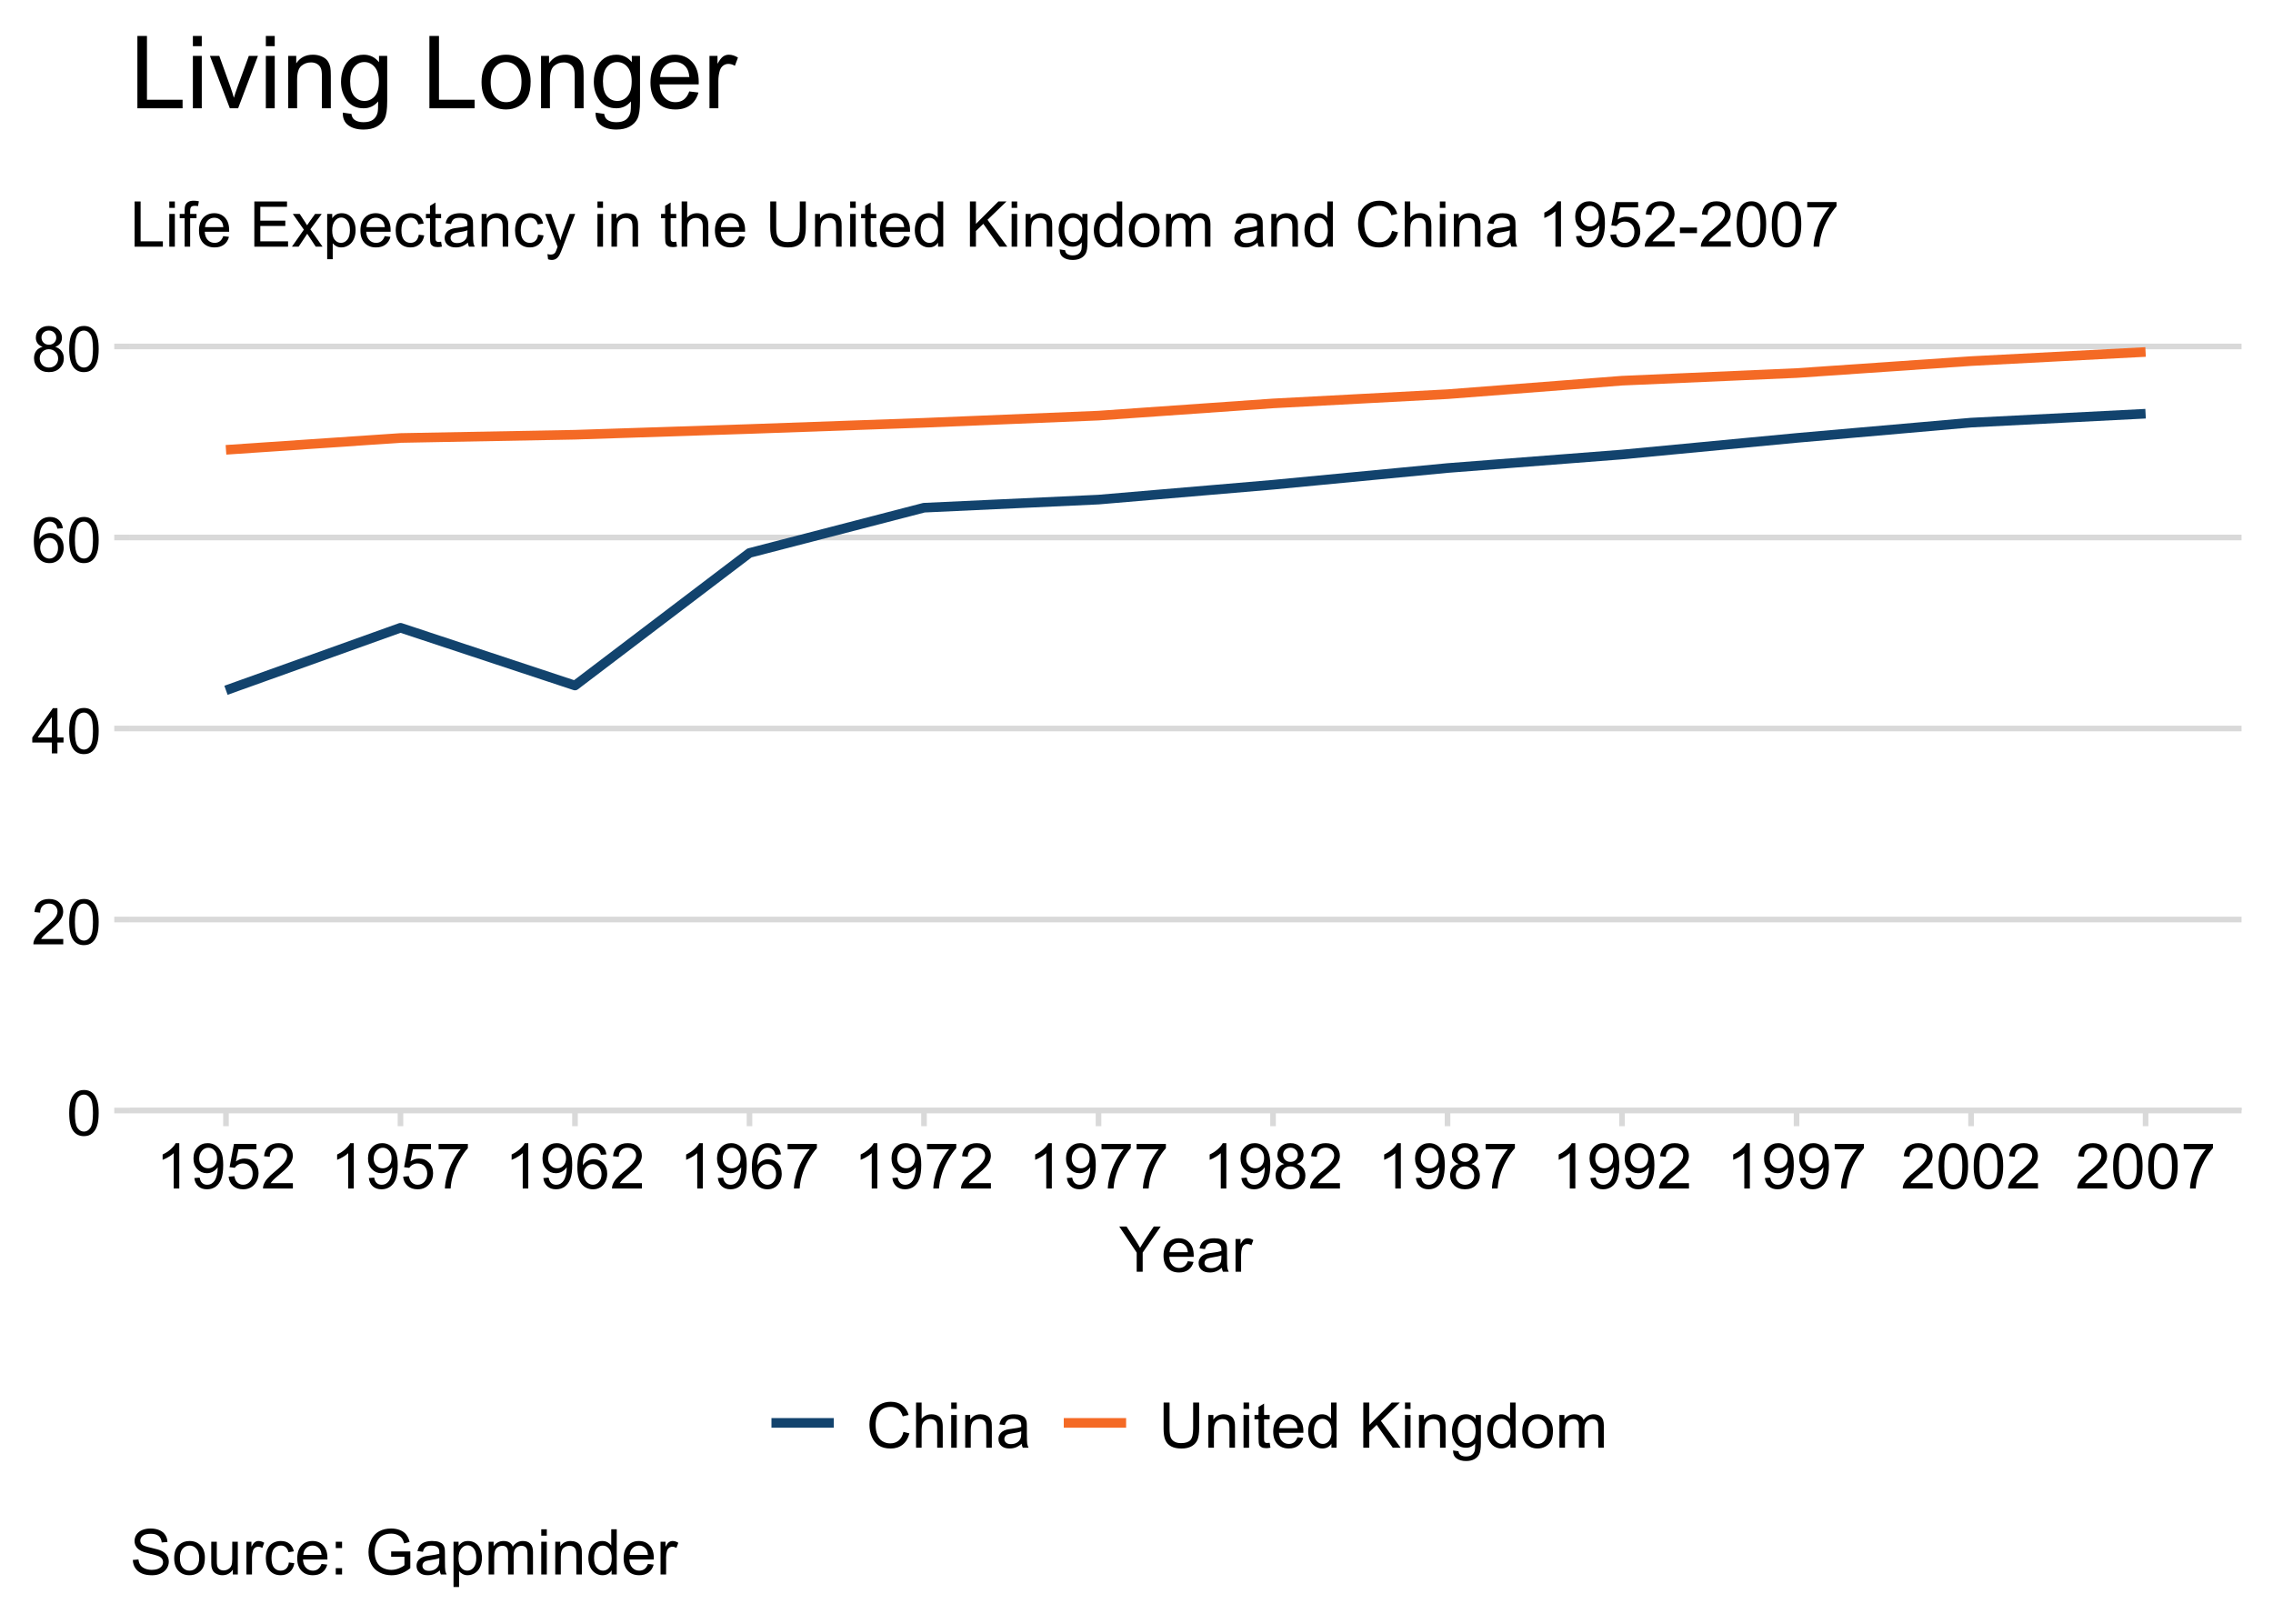 <?xml version="1.0" encoding="UTF-8"?>
<svg xmlns="http://www.w3.org/2000/svg" xmlns:xlink="http://www.w3.org/1999/xlink" width="504" height="360" viewBox="0 0 504 360">
<defs>
<g>
<g id="glyph-0-0">
<path d="M 0.582 -4.941 C 0.582 -6.129 0.703 -7.082 0.945 -7.805 C 1.191 -8.527 1.555 -9.082 2.035 -9.477 C 2.516 -9.867 3.121 -10.062 3.848 -10.062 C 4.387 -10.062 4.859 -9.953 5.266 -9.738 C 5.668 -9.52 6.004 -9.211 6.27 -8.801 C 6.531 -8.395 6.738 -7.898 6.891 -7.312 C 7.039 -6.727 7.117 -5.938 7.117 -4.941 C 7.117 -3.766 6.996 -2.816 6.754 -2.094 C 6.512 -1.371 6.152 -0.816 5.672 -0.422 C 5.191 -0.027 4.582 0.172 3.848 0.172 C 2.883 0.172 2.125 -0.176 1.57 -0.867 C 0.91 -1.703 0.582 -3.059 0.582 -4.941 M 1.844 -4.941 C 1.844 -3.297 2.039 -2.203 2.422 -1.656 C 2.809 -1.113 3.285 -0.84 3.848 -0.84 C 4.414 -0.84 4.891 -1.113 5.273 -1.66 C 5.66 -2.207 5.852 -3.301 5.852 -4.941 C 5.852 -6.594 5.66 -7.688 5.273 -8.23 C 4.891 -8.773 4.41 -9.043 3.836 -9.043 C 3.27 -9.043 2.82 -8.805 2.48 -8.328 C 2.059 -7.715 1.844 -6.586 1.844 -4.941 Z M 1.844 -4.941 "/>
</g>
<g id="glyph-0-1">
<path d="M 7.047 -1.184 L 7.047 0 L 0.422 0 C 0.414 -0.297 0.461 -0.582 0.566 -0.855 C 0.734 -1.305 1.008 -1.75 1.379 -2.188 C 1.75 -2.625 2.285 -3.133 2.988 -3.703 C 4.078 -4.598 4.812 -5.305 5.195 -5.828 C 5.578 -6.348 5.77 -6.844 5.77 -7.309 C 5.77 -7.797 5.594 -8.207 5.246 -8.543 C 4.898 -8.875 4.445 -9.043 3.883 -9.043 C 3.289 -9.043 2.816 -8.867 2.461 -8.512 C 2.105 -8.156 1.926 -7.664 1.922 -7.035 L 0.656 -7.164 C 0.742 -8.109 1.07 -8.828 1.633 -9.32 C 2.199 -9.816 2.957 -10.062 3.91 -10.062 C 4.871 -10.062 5.633 -9.797 6.195 -9.262 C 6.754 -8.73 7.035 -8.07 7.035 -7.281 C 7.035 -6.879 6.953 -6.484 6.789 -6.098 C 6.625 -5.711 6.352 -5.301 5.973 -4.875 C 5.59 -4.445 4.957 -3.859 4.074 -3.109 C 3.336 -2.492 2.863 -2.07 2.652 -1.848 C 2.441 -1.629 2.27 -1.406 2.133 -1.184 Z M 7.047 -1.184 "/>
</g>
<g id="glyph-0-2">
<path d="M 4.523 0 L 4.523 -2.398 L 0.18 -2.398 L 0.18 -3.527 L 4.75 -10.023 L 5.758 -10.023 L 5.758 -3.527 L 7.109 -3.527 L 7.109 -2.398 L 5.758 -2.398 L 5.758 0 L 4.523 0 M 4.523 -3.527 L 4.523 -8.047 L 1.387 -3.527 Z M 4.523 -3.527 "/>
</g>
<g id="glyph-0-3">
<path d="M 6.965 -7.566 L 5.742 -7.473 C 5.633 -7.953 5.477 -8.305 5.277 -8.523 C 4.945 -8.875 4.535 -9.051 4.047 -9.051 C 3.656 -9.051 3.312 -8.941 3.016 -8.723 C 2.629 -8.441 2.32 -8.027 2.098 -7.484 C 1.875 -6.941 1.758 -6.172 1.75 -5.168 C 2.047 -5.617 2.41 -5.953 2.836 -6.172 C 3.266 -6.391 3.715 -6.5 4.184 -6.5 C 5.004 -6.5 5.703 -6.199 6.277 -5.594 C 6.855 -4.992 7.145 -4.211 7.145 -3.254 C 7.145 -2.625 7.008 -2.039 6.738 -1.5 C 6.465 -0.961 6.094 -0.547 5.617 -0.258 C 5.145 0.027 4.609 0.172 4.008 0.172 C 2.98 0.172 2.145 -0.207 1.496 -0.961 C 0.852 -1.715 0.527 -2.957 0.527 -4.688 C 0.527 -6.625 0.883 -8.035 1.602 -8.914 C 2.223 -9.68 3.066 -10.062 4.121 -10.062 C 4.91 -10.062 5.555 -9.84 6.059 -9.398 C 6.562 -8.957 6.867 -8.348 6.965 -7.566 M 1.941 -3.246 C 1.941 -2.824 2.031 -2.418 2.211 -2.031 C 2.391 -1.645 2.645 -1.348 2.969 -1.145 C 3.289 -0.941 3.629 -0.84 3.984 -0.84 C 4.504 -0.84 4.953 -1.051 5.324 -1.469 C 5.699 -1.891 5.887 -2.457 5.887 -3.18 C 5.887 -3.871 5.699 -4.418 5.332 -4.816 C 4.961 -5.215 4.5 -5.414 3.938 -5.414 C 3.383 -5.414 2.91 -5.215 2.523 -4.816 C 2.137 -4.418 1.941 -3.895 1.941 -3.246 Z M 1.941 -3.246 "/>
</g>
<g id="glyph-0-4">
<path d="M 2.477 -5.434 C 1.965 -5.621 1.586 -5.887 1.34 -6.234 C 1.094 -6.582 0.969 -6.996 0.969 -7.477 C 0.969 -8.207 1.234 -8.82 1.758 -9.316 C 2.281 -9.812 2.977 -10.062 3.848 -10.062 C 4.723 -10.062 5.43 -9.809 5.961 -9.301 C 6.492 -8.793 6.762 -8.172 6.762 -7.445 C 6.762 -6.98 6.641 -6.574 6.395 -6.23 C 6.152 -5.887 5.781 -5.621 5.285 -5.434 C 5.898 -5.234 6.367 -4.91 6.688 -4.465 C 7.012 -4.016 7.172 -3.484 7.172 -2.863 C 7.172 -2.008 6.867 -1.289 6.262 -0.703 C 5.656 -0.121 4.859 0.172 3.867 0.172 C 2.879 0.172 2.082 -0.121 1.477 -0.707 C 0.871 -1.293 0.566 -2.023 0.566 -2.898 C 0.566 -3.551 0.734 -4.098 1.062 -4.535 C 1.395 -4.977 1.863 -5.273 2.477 -5.434 M 2.227 -7.52 C 2.227 -7.047 2.383 -6.656 2.688 -6.359 C 2.992 -6.055 3.387 -5.906 3.875 -5.906 C 4.352 -5.906 4.738 -6.055 5.043 -6.355 C 5.344 -6.652 5.496 -7.02 5.496 -7.453 C 5.496 -7.902 5.34 -8.281 5.027 -8.59 C 4.715 -8.898 4.328 -9.051 3.863 -9.051 C 3.395 -9.051 3.004 -8.898 2.695 -8.602 C 2.383 -8.297 2.227 -7.938 2.227 -7.52 M 1.832 -2.891 C 1.832 -2.539 1.914 -2.203 2.082 -1.875 C 2.246 -1.547 2.496 -1.289 2.824 -1.109 C 3.152 -0.93 3.504 -0.84 3.883 -0.84 C 4.469 -0.84 4.957 -1.031 5.34 -1.406 C 5.723 -1.785 5.914 -2.266 5.914 -2.852 C 5.914 -3.441 5.715 -3.934 5.32 -4.32 C 4.926 -4.707 4.434 -4.902 3.844 -4.902 C 3.262 -4.902 2.785 -4.711 2.402 -4.328 C 2.023 -3.945 1.832 -3.465 1.832 -2.891 Z M 1.832 -2.891 "/>
</g>
<g id="glyph-0-5">
<path d="M 5.215 0 L 3.984 0 L 3.984 -7.84 C 3.688 -7.559 3.301 -7.277 2.82 -6.992 C 2.34 -6.711 1.906 -6.5 1.523 -6.359 L 1.523 -7.547 C 2.211 -7.871 2.812 -8.262 3.328 -8.723 C 3.844 -9.184 4.207 -9.629 4.422 -10.062 L 5.215 -10.062 Z M 5.215 0 "/>
</g>
<g id="glyph-0-6">
<path d="M 0.766 -2.316 L 1.949 -2.426 C 2.047 -1.871 2.238 -1.469 2.523 -1.219 C 2.805 -0.965 3.168 -0.84 3.609 -0.84 C 3.988 -0.84 4.32 -0.926 4.605 -1.102 C 4.891 -1.273 5.121 -1.504 5.305 -1.793 C 5.488 -2.082 5.641 -2.477 5.762 -2.969 C 5.887 -3.461 5.945 -3.961 5.945 -4.469 C 5.945 -4.523 5.945 -4.609 5.941 -4.719 C 5.695 -4.324 5.359 -4.008 4.934 -3.762 C 4.508 -3.52 4.043 -3.398 3.547 -3.398 C 2.719 -3.398 2.016 -3.699 1.441 -4.301 C 0.867 -4.902 0.582 -5.695 0.582 -6.68 C 0.582 -7.695 0.879 -8.512 1.48 -9.133 C 2.078 -9.754 2.828 -10.062 3.734 -10.062 C 4.383 -10.062 4.98 -9.887 5.52 -9.535 C 6.059 -9.184 6.469 -8.684 6.75 -8.035 C 7.031 -7.387 7.172 -6.445 7.172 -5.215 C 7.172 -3.934 7.031 -2.914 6.754 -2.156 C 6.477 -1.398 6.062 -0.82 5.512 -0.422 C 4.965 -0.027 4.32 0.172 3.582 0.172 C 2.797 0.172 2.156 -0.047 1.66 -0.48 C 1.164 -0.918 0.867 -1.527 0.766 -2.316 M 5.805 -6.742 C 5.805 -7.445 5.617 -8.008 5.238 -8.422 C 4.863 -8.836 4.41 -9.043 3.883 -9.043 C 3.336 -9.043 2.859 -8.82 2.453 -8.375 C 2.047 -7.926 1.844 -7.348 1.844 -6.637 C 1.844 -6 2.039 -5.48 2.422 -5.082 C 2.809 -4.684 3.285 -4.484 3.848 -4.484 C 4.418 -4.484 4.887 -4.684 5.254 -5.082 C 5.621 -5.48 5.805 -6.035 5.805 -6.742 Z M 5.805 -6.742 "/>
</g>
<g id="glyph-0-7">
<path d="M 0.582 -2.625 L 1.875 -2.734 C 1.969 -2.105 2.191 -1.633 2.539 -1.316 C 2.887 -1 3.309 -0.84 3.801 -0.84 C 4.395 -0.84 4.895 -1.062 5.305 -1.512 C 5.715 -1.957 5.922 -2.551 5.922 -3.289 C 5.922 -3.988 5.723 -4.543 5.328 -4.949 C 4.934 -5.355 4.418 -5.559 3.781 -5.559 C 3.383 -5.559 3.027 -5.469 2.707 -5.289 C 2.387 -5.109 2.137 -4.875 1.953 -4.586 L 0.801 -4.738 L 1.77 -9.883 L 6.754 -9.883 L 6.754 -8.711 L 2.754 -8.711 L 2.215 -6.016 C 2.816 -6.434 3.449 -6.645 4.109 -6.645 C 4.984 -6.645 5.723 -6.34 6.324 -5.734 C 6.926 -5.129 7.227 -4.352 7.227 -3.398 C 7.227 -2.492 6.961 -1.707 6.434 -1.047 C 5.789 -0.234 4.914 0.172 3.801 0.172 C 2.891 0.172 2.145 -0.086 1.57 -0.594 C 0.992 -1.105 0.664 -1.781 0.582 -2.625 Z M 0.582 -2.625 "/>
</g>
<g id="glyph-0-8">
<path d="M 0.664 -8.711 L 0.664 -9.891 L 7.148 -9.891 L 7.148 -8.934 C 6.512 -8.254 5.879 -7.352 5.254 -6.227 C 4.625 -5.102 4.141 -3.945 3.801 -2.754 C 3.555 -1.918 3.398 -0.996 3.328 0 L 2.062 0 C 2.078 -0.789 2.234 -1.742 2.531 -2.859 C 2.824 -3.973 3.25 -5.051 3.805 -6.086 C 4.359 -7.125 4.945 -8 5.57 -8.711 Z M 0.664 -8.711 "/>
</g>
<g id="glyph-0-9">
<path d="M 3.902 0 L 3.902 -4.246 L 0.039 -10.023 L 1.656 -10.023 L 3.629 -7 C 3.996 -6.434 4.336 -5.871 4.648 -5.305 C 4.949 -5.828 5.312 -6.418 5.742 -7.074 L 7.684 -10.023 L 9.227 -10.023 L 5.23 -4.246 L 5.23 0 Z M 3.902 0 "/>
</g>
<g id="glyph-0-10">
<path d="M 5.891 -2.336 L 7.164 -2.18 C 6.965 -1.438 6.594 -0.859 6.051 -0.453 C 5.508 -0.043 4.816 0.164 3.973 0.164 C 2.91 0.164 2.066 -0.164 1.445 -0.816 C 0.824 -1.473 0.512 -2.387 0.512 -3.57 C 0.512 -4.789 0.828 -5.738 1.457 -6.414 C 2.086 -7.086 2.902 -7.422 3.902 -7.422 C 4.875 -7.422 5.668 -7.094 6.281 -6.434 C 6.898 -5.773 7.203 -4.844 7.203 -3.645 C 7.203 -3.57 7.203 -3.461 7.199 -3.316 L 1.785 -3.316 C 1.828 -2.52 2.055 -1.906 2.461 -1.484 C 2.867 -1.059 3.371 -0.848 3.977 -0.848 C 4.43 -0.848 4.816 -0.965 5.133 -1.203 C 5.453 -1.441 5.707 -1.82 5.891 -2.336 M 1.852 -4.328 L 5.906 -4.328 C 5.852 -4.938 5.695 -5.395 5.441 -5.703 C 5.051 -6.176 4.543 -6.414 3.918 -6.414 C 3.352 -6.414 2.875 -6.223 2.492 -5.844 C 2.105 -5.465 1.895 -4.961 1.852 -4.328 Z M 1.852 -4.328 "/>
</g>
<g id="glyph-0-11">
<path d="M 5.66 -0.895 C 5.203 -0.508 4.766 -0.234 4.344 -0.074 C 3.922 0.086 3.469 0.164 2.988 0.164 C 2.191 0.164 1.578 -0.031 1.148 -0.422 C 0.719 -0.809 0.508 -1.309 0.508 -1.914 C 0.508 -2.27 0.586 -2.594 0.75 -2.887 C 0.91 -3.184 1.121 -3.418 1.383 -3.594 C 1.645 -3.773 1.941 -3.906 2.27 -4 C 2.512 -4.062 2.875 -4.125 3.363 -4.184 C 4.355 -4.301 5.09 -4.445 5.559 -4.609 C 5.562 -4.777 5.562 -4.883 5.562 -4.93 C 5.562 -5.43 5.449 -5.781 5.215 -5.988 C 4.902 -6.266 4.434 -6.406 3.812 -6.406 C 3.234 -6.406 2.809 -6.305 2.531 -6.102 C 2.258 -5.898 2.055 -5.539 1.922 -5.023 L 0.719 -5.188 C 0.828 -5.703 1.008 -6.121 1.258 -6.438 C 1.508 -6.754 1.871 -6.996 2.344 -7.168 C 2.82 -7.34 3.367 -7.422 3.992 -7.422 C 4.613 -7.422 5.117 -7.352 5.504 -7.203 C 5.891 -7.059 6.176 -6.875 6.359 -6.656 C 6.539 -6.434 6.668 -6.156 6.742 -5.816 C 6.781 -5.609 6.801 -5.23 6.801 -4.684 L 6.801 -3.043 C 6.801 -1.898 6.828 -1.176 6.879 -0.871 C 6.934 -0.57 7.035 -0.277 7.191 0 L 5.906 0 C 5.777 -0.254 5.695 -0.555 5.66 -0.895 M 5.559 -3.645 C 5.109 -3.461 4.441 -3.305 3.547 -3.18 C 3.043 -3.105 2.684 -3.023 2.477 -2.934 C 2.266 -2.84 2.102 -2.707 1.988 -2.531 C 1.875 -2.355 1.82 -2.164 1.82 -1.949 C 1.82 -1.621 1.941 -1.348 2.191 -1.129 C 2.438 -0.91 2.805 -0.801 3.281 -0.801 C 3.754 -0.801 4.176 -0.902 4.547 -1.109 C 4.914 -1.316 5.188 -1.602 5.359 -1.961 C 5.492 -2.238 5.559 -2.648 5.559 -3.191 Z M 5.559 -3.645 "/>
</g>
<g id="glyph-0-12">
<path d="M 0.91 0 L 0.91 -7.258 L 2.016 -7.258 L 2.016 -6.16 C 2.301 -6.676 2.559 -7.016 2.801 -7.18 C 3.039 -7.344 3.301 -7.422 3.59 -7.422 C 4.004 -7.422 4.426 -7.293 4.852 -7.027 L 4.43 -5.887 C 4.129 -6.062 3.828 -6.152 3.527 -6.152 C 3.258 -6.152 3.016 -6.07 2.805 -5.91 C 2.59 -5.746 2.438 -5.523 2.344 -5.234 C 2.207 -4.797 2.141 -4.32 2.141 -3.801 L 2.141 0 Z M 0.91 0 "/>
</g>
<g id="glyph-0-13">
<path d="M 8.23 -3.516 L 9.555 -3.18 C 9.277 -2.09 8.777 -1.258 8.055 -0.688 C 7.332 -0.113 6.449 0.172 5.406 0.172 C 4.328 0.172 3.449 -0.051 2.773 -0.488 C 2.094 -0.93 1.582 -1.566 1.227 -2.398 C 0.875 -3.234 0.695 -4.129 0.695 -5.086 C 0.695 -6.129 0.898 -7.039 1.297 -7.816 C 1.695 -8.594 2.262 -9.184 2.996 -9.586 C 3.734 -9.992 4.543 -10.191 5.43 -10.191 C 6.43 -10.191 7.273 -9.938 7.957 -9.426 C 8.641 -8.918 9.117 -8.199 9.387 -7.273 L 8.078 -6.965 C 7.848 -7.695 7.512 -8.227 7.07 -8.559 C 6.625 -8.891 6.07 -9.059 5.398 -9.059 C 4.629 -9.059 3.988 -8.875 3.469 -8.504 C 2.953 -8.133 2.59 -7.641 2.379 -7.016 C 2.168 -6.395 2.062 -5.754 2.062 -5.094 C 2.062 -4.242 2.188 -3.496 2.438 -2.859 C 2.684 -2.227 3.07 -1.75 3.594 -1.438 C 4.121 -1.121 4.688 -0.965 5.297 -0.965 C 6.039 -0.965 6.668 -1.18 7.184 -1.605 C 7.699 -2.035 8.047 -2.672 8.23 -3.516 Z M 8.23 -3.516 "/>
</g>
<g id="glyph-0-14">
<path d="M 0.922 0 L 0.922 -10.023 L 2.152 -10.023 L 2.152 -6.426 C 2.727 -7.09 3.453 -7.422 4.328 -7.422 C 4.863 -7.422 5.332 -7.316 5.727 -7.105 C 6.125 -6.895 6.41 -6.602 6.578 -6.227 C 6.75 -5.855 6.836 -5.312 6.836 -4.602 L 6.836 0 L 5.605 0 L 5.605 -4.602 C 5.605 -5.215 5.473 -5.664 5.207 -5.945 C 4.938 -6.223 4.562 -6.363 4.074 -6.363 C 3.711 -6.363 3.367 -6.27 3.047 -6.082 C 2.723 -5.891 2.496 -5.637 2.359 -5.312 C 2.223 -4.988 2.152 -4.543 2.152 -3.973 L 2.152 0 Z M 0.922 0 "/>
</g>
<g id="glyph-0-15">
<path d="M 0.93 -8.605 L 0.93 -10.023 L 2.16 -10.023 L 2.16 -8.605 L 0.93 -8.605 M 0.93 0 L 0.93 -7.258 L 2.16 -7.258 L 2.16 0 Z M 0.93 0 "/>
</g>
<g id="glyph-0-16">
<path d="M 0.922 0 L 0.922 -7.258 L 2.031 -7.258 L 2.031 -6.227 C 2.562 -7.023 3.332 -7.422 4.34 -7.422 C 4.777 -7.422 5.18 -7.344 5.547 -7.188 C 5.914 -7.031 6.188 -6.824 6.371 -6.57 C 6.555 -6.312 6.68 -6.012 6.754 -5.66 C 6.801 -5.434 6.82 -5.035 6.82 -4.465 L 6.82 0 L 5.594 0 L 5.594 -4.414 C 5.594 -4.918 5.543 -5.293 5.449 -5.539 C 5.352 -5.789 5.184 -5.988 4.938 -6.137 C 4.695 -6.285 4.41 -6.355 4.082 -6.359 C 3.559 -6.355 3.105 -6.191 2.723 -5.859 C 2.344 -5.527 2.152 -4.895 2.152 -3.965 L 2.152 0 Z M 0.922 0 "/>
</g>
<g id="glyph-0-17">
<path d="M 7.656 -10.023 L 8.984 -10.023 L 8.984 -4.23 C 8.984 -3.223 8.867 -2.426 8.641 -1.832 C 8.414 -1.238 8 -0.758 7.406 -0.387 C 6.812 -0.016 6.031 0.172 5.066 0.172 C 4.125 0.172 3.359 0.008 2.762 -0.312 C 2.164 -0.637 1.738 -1.105 1.484 -1.719 C 1.227 -2.332 1.102 -3.168 1.102 -4.23 L 1.102 -10.023 L 2.426 -10.023 L 2.426 -4.238 C 2.426 -3.367 2.508 -2.727 2.668 -2.312 C 2.832 -1.902 3.109 -1.582 3.504 -1.359 C 3.898 -1.137 4.379 -1.023 4.949 -1.023 C 5.926 -1.023 6.621 -1.246 7.035 -1.688 C 7.449 -2.129 7.656 -2.98 7.656 -4.238 Z M 7.656 -10.023 "/>
</g>
<g id="glyph-0-18">
<path d="M 3.609 -1.102 L 3.789 -0.016 C 3.441 0.059 3.133 0.094 2.859 0.094 C 2.41 0.094 2.062 0.023 1.82 -0.117 C 1.57 -0.258 1.398 -0.441 1.297 -0.672 C 1.199 -0.902 1.148 -1.387 1.148 -2.125 L 1.148 -6.305 L 0.246 -6.305 L 0.246 -7.258 L 1.148 -7.258 L 1.148 -9.059 L 2.371 -9.797 L 2.371 -7.258 L 3.609 -7.258 L 3.609 -6.305 L 2.371 -6.305 L 2.371 -2.059 C 2.371 -1.707 2.395 -1.48 2.438 -1.383 C 2.48 -1.281 2.551 -1.199 2.648 -1.141 C 2.746 -1.082 2.887 -1.055 3.07 -1.055 C 3.207 -1.055 3.387 -1.07 3.609 -1.102 Z M 3.609 -1.102 "/>
</g>
<g id="glyph-0-19">
<path d="M 5.633 0 L 5.633 -0.914 C 5.172 -0.195 4.496 0.164 3.602 0.164 C 3.023 0.164 2.492 0.004 2.008 -0.312 C 1.52 -0.633 1.145 -1.078 0.879 -1.652 C 0.613 -2.223 0.477 -2.879 0.477 -3.625 C 0.477 -4.348 0.598 -5.004 0.84 -5.594 C 1.082 -6.184 1.445 -6.637 1.93 -6.953 C 2.41 -7.266 2.949 -7.422 3.547 -7.422 C 3.984 -7.422 4.375 -7.332 4.719 -7.148 C 5.059 -6.961 5.336 -6.723 5.551 -6.426 L 5.551 -10.023 L 6.773 -10.023 L 6.773 0 L 5.633 0 M 1.742 -3.625 C 1.742 -2.695 1.938 -2 2.332 -1.539 C 2.723 -1.078 3.188 -0.848 3.719 -0.848 C 4.258 -0.848 4.715 -1.066 5.09 -1.508 C 5.465 -1.945 5.652 -2.617 5.652 -3.52 C 5.652 -4.516 5.461 -5.242 5.078 -5.707 C 4.695 -6.172 4.227 -6.406 3.664 -6.406 C 3.117 -6.406 2.66 -6.184 2.293 -5.734 C 1.926 -5.289 1.742 -4.586 1.742 -3.625 Z M 1.742 -3.625 "/>
</g>
<g id="glyph-0-20">
</g>
<g id="glyph-0-21">
<path d="M 1.023 0 L 1.023 -10.023 L 2.352 -10.023 L 2.352 -5.051 L 7.328 -10.023 L 9.125 -10.023 L 4.922 -5.961 L 9.312 0 L 7.562 0 L 3.992 -5.07 L 2.352 -3.473 L 2.352 0 Z M 1.023 0 "/>
</g>
<g id="glyph-0-22">
<path d="M 0.695 0.602 L 1.895 0.781 C 1.945 1.148 2.082 1.418 2.312 1.586 C 2.617 1.812 3.031 1.93 3.562 1.93 C 4.133 1.93 4.57 1.812 4.883 1.586 C 5.191 1.359 5.398 1.039 5.508 0.629 C 5.574 0.379 5.602 -0.148 5.598 -0.949 C 5.062 -0.316 4.391 0 3.59 0 C 2.59 0 1.82 -0.359 1.273 -1.078 C 0.727 -1.801 0.453 -2.664 0.453 -3.672 C 0.453 -4.363 0.578 -5.004 0.828 -5.59 C 1.078 -6.176 1.441 -6.625 1.918 -6.945 C 2.395 -7.266 2.953 -7.422 3.594 -7.422 C 4.453 -7.422 5.16 -7.078 5.715 -6.383 L 5.715 -7.258 L 6.852 -7.258 L 6.852 -0.984 C 6.848 0.145 6.734 0.945 6.504 1.418 C 6.273 1.891 5.91 2.262 5.41 2.535 C 4.91 2.809 4.297 2.945 3.57 2.945 C 2.703 2.945 2.004 2.75 1.469 2.363 C 0.938 1.973 0.68 1.387 0.695 0.602 M 1.715 -3.758 C 1.715 -2.809 1.906 -2.113 2.281 -1.676 C 2.66 -1.238 3.137 -1.02 3.703 -1.02 C 4.27 -1.02 4.742 -1.234 5.125 -1.672 C 5.508 -2.105 5.699 -2.789 5.703 -3.719 C 5.699 -4.609 5.504 -5.277 5.109 -5.727 C 4.715 -6.18 4.242 -6.406 3.684 -6.406 C 3.137 -6.406 2.672 -6.184 2.289 -5.738 C 1.906 -5.293 1.715 -4.633 1.715 -3.758 Z M 1.715 -3.758 "/>
</g>
<g id="glyph-0-23">
<path d="M 0.465 -3.629 C 0.465 -4.973 0.84 -5.969 1.586 -6.617 C 2.211 -7.156 2.973 -7.422 3.867 -7.422 C 4.867 -7.422 5.684 -7.098 6.316 -6.441 C 6.949 -5.789 7.266 -4.887 7.266 -3.734 C 7.266 -2.797 7.125 -2.062 6.848 -1.527 C 6.566 -0.992 6.156 -0.578 5.621 -0.281 C 5.086 0.016 4.504 0.164 3.867 0.164 C 2.852 0.164 2.031 -0.16 1.406 -0.812 C 0.777 -1.465 0.465 -2.402 0.465 -3.629 M 1.73 -3.629 C 1.73 -2.699 1.934 -2.004 2.336 -1.543 C 2.742 -1.078 3.254 -0.848 3.867 -0.848 C 4.48 -0.848 4.988 -1.078 5.395 -1.547 C 5.801 -2.008 6 -2.719 6 -3.672 C 6 -4.57 5.797 -5.25 5.391 -5.711 C 4.98 -6.176 4.477 -6.406 3.867 -6.406 C 3.254 -6.406 2.742 -6.176 2.336 -5.715 C 1.934 -5.254 1.73 -4.559 1.73 -3.629 Z M 1.73 -3.629 "/>
</g>
<g id="glyph-0-24">
<path d="M 0.922 0 L 0.922 -7.258 L 2.023 -7.258 L 2.023 -6.242 C 2.25 -6.598 2.555 -6.883 2.934 -7.098 C 3.312 -7.316 3.742 -7.422 4.227 -7.422 C 4.762 -7.422 5.203 -7.312 5.547 -7.09 C 5.891 -6.867 6.133 -6.555 6.273 -6.152 C 6.848 -7 7.598 -7.422 8.516 -7.422 C 9.238 -7.422 9.793 -7.223 10.18 -6.824 C 10.566 -6.426 10.758 -5.812 10.758 -4.984 L 10.758 0 L 9.535 0 L 9.535 -4.574 C 9.535 -5.066 9.496 -5.418 9.418 -5.637 C 9.336 -5.852 9.191 -6.027 8.984 -6.16 C 8.773 -6.293 8.527 -6.355 8.242 -6.359 C 7.734 -6.355 7.309 -6.188 6.973 -5.848 C 6.637 -5.508 6.469 -4.965 6.469 -4.219 L 6.469 0 L 5.234 0 L 5.234 -4.719 C 5.234 -5.262 5.137 -5.672 4.938 -5.945 C 4.734 -6.219 4.406 -6.355 3.953 -6.359 C 3.605 -6.355 3.285 -6.266 2.992 -6.086 C 2.695 -5.902 2.484 -5.637 2.352 -5.285 C 2.219 -4.934 2.152 -4.426 2.152 -3.766 L 2.152 0 Z M 0.922 0 "/>
</g>
<g id="glyph-0-25">
<path d="M 1.023 0 L 1.023 -10.023 L 2.352 -10.023 L 2.352 -1.184 L 7.289 -1.184 L 7.289 0 Z M 1.023 0 "/>
</g>
<g id="glyph-0-26">
<path d="M 1.219 0 L 1.219 -6.305 L 0.129 -6.305 L 0.129 -7.258 L 1.219 -7.258 L 1.219 -8.031 C 1.219 -8.52 1.262 -8.883 1.348 -9.117 C 1.465 -9.438 1.672 -9.695 1.973 -9.895 C 2.27 -10.094 2.688 -10.191 3.227 -10.191 C 3.574 -10.191 3.957 -10.152 4.375 -10.07 L 4.191 -8.996 C 3.934 -9.043 3.695 -9.062 3.465 -9.062 C 3.094 -9.062 2.828 -8.984 2.672 -8.824 C 2.52 -8.664 2.441 -8.367 2.441 -7.93 L 2.441 -7.258 L 3.855 -7.258 L 3.855 -6.305 L 2.441 -6.305 L 2.441 0 Z M 1.219 0 "/>
</g>
<g id="glyph-0-27">
<path d="M 1.109 0 L 1.109 -10.023 L 8.352 -10.023 L 8.352 -8.84 L 2.434 -8.84 L 2.434 -5.77 L 7.977 -5.77 L 7.977 -4.594 L 2.434 -4.594 L 2.434 -1.184 L 8.586 -1.184 L 8.586 0 Z M 1.109 0 "/>
</g>
<g id="glyph-0-28">
<path d="M 0.102 0 L 2.754 -3.773 L 0.301 -7.258 L 1.84 -7.258 L 2.953 -5.559 C 3.164 -5.234 3.332 -4.961 3.461 -4.742 C 3.66 -5.047 3.844 -5.312 4.012 -5.543 L 5.234 -7.258 L 6.707 -7.258 L 4.195 -3.844 L 6.898 0 L 5.387 0 L 3.898 -2.258 L 3.5 -2.863 L 1.594 0 Z M 0.102 0 "/>
</g>
<g id="glyph-0-29">
<path d="M 0.922 2.781 L 0.922 -7.258 L 2.043 -7.258 L 2.043 -6.316 C 2.309 -6.684 2.605 -6.961 2.938 -7.148 C 3.273 -7.332 3.676 -7.422 4.148 -7.422 C 4.77 -7.422 5.316 -7.266 5.789 -6.945 C 6.266 -6.625 6.621 -6.176 6.863 -5.594 C 7.105 -5.016 7.227 -4.379 7.227 -3.684 C 7.227 -2.941 7.094 -2.273 6.824 -1.68 C 6.559 -1.082 6.172 -0.629 5.664 -0.312 C 5.156 0.004 4.621 0.164 4.062 0.164 C 3.648 0.164 3.281 0.078 2.957 -0.094 C 2.629 -0.27 2.363 -0.488 2.152 -0.75 L 2.152 2.781 L 0.922 2.781 M 2.039 -3.59 C 2.039 -2.656 2.227 -1.965 2.605 -1.516 C 2.984 -1.07 3.441 -0.848 3.977 -0.848 C 4.523 -0.848 4.992 -1.078 5.383 -1.543 C 5.773 -2.004 5.969 -2.719 5.969 -3.691 C 5.969 -4.617 5.777 -5.309 5.398 -5.77 C 5.016 -6.23 4.562 -6.461 4.031 -6.461 C 3.508 -6.461 3.047 -6.215 2.641 -5.727 C 2.238 -5.234 2.039 -4.523 2.039 -3.59 Z M 2.039 -3.59 "/>
</g>
<g id="glyph-0-30">
<path d="M 5.66 -2.66 L 6.871 -2.5 C 6.738 -1.668 6.398 -1.016 5.855 -0.543 C 5.309 -0.07 4.641 0.164 3.848 0.164 C 2.855 0.164 2.055 -0.16 1.453 -0.809 C 0.848 -1.461 0.547 -2.391 0.547 -3.602 C 0.547 -4.387 0.676 -5.07 0.938 -5.66 C 1.195 -6.246 1.59 -6.688 2.121 -6.984 C 2.652 -7.277 3.23 -7.422 3.855 -7.422 C 4.645 -7.422 5.289 -7.223 5.789 -6.824 C 6.293 -6.426 6.613 -5.859 6.754 -5.125 L 5.559 -4.941 C 5.445 -5.43 5.242 -5.797 4.953 -6.043 C 4.664 -6.289 4.312 -6.414 3.902 -6.414 C 3.285 -6.414 2.781 -6.191 2.391 -5.746 C 2.004 -5.301 1.812 -4.598 1.812 -3.637 C 1.812 -2.66 2 -1.953 2.371 -1.512 C 2.746 -1.07 3.234 -0.848 3.836 -0.848 C 4.316 -0.848 4.723 -0.996 5.047 -1.293 C 5.367 -1.59 5.574 -2.043 5.66 -2.66 Z M 5.66 -2.66 "/>
</g>
<g id="glyph-0-31">
<path d="M 0.867 2.797 L 0.73 1.641 C 1 1.715 1.234 1.75 1.438 1.75 C 1.707 1.75 1.93 1.703 2.094 1.613 C 2.258 1.523 2.391 1.395 2.496 1.23 C 2.574 1.109 2.699 0.801 2.871 0.312 C 2.895 0.246 2.93 0.145 2.98 0.016 L 0.227 -7.258 L 1.551 -7.258 L 3.062 -3.055 C 3.258 -2.523 3.434 -1.961 3.59 -1.375 C 3.73 -1.938 3.898 -2.492 4.094 -3.027 L 5.648 -7.258 L 6.875 -7.258 L 4.117 0.125 C 3.82 0.922 3.59 1.469 3.426 1.77 C 3.207 2.176 2.957 2.473 2.672 2.664 C 2.391 2.852 2.055 2.945 1.66 2.945 C 1.426 2.945 1.16 2.895 0.867 2.797 Z M 0.867 2.797 "/>
</g>
<g id="glyph-0-32">
<path d="M 0.445 -3.008 L 0.445 -4.246 L 4.227 -4.246 L 4.227 -3.008 Z M 0.445 -3.008 "/>
</g>
<g id="glyph-0-33">
<path d="M 0.629 -3.219 L 1.879 -3.328 C 1.938 -2.828 2.078 -2.418 2.293 -2.094 C 2.512 -1.773 2.848 -1.516 3.301 -1.316 C 3.758 -1.117 4.27 -1.02 4.84 -1.02 C 5.344 -1.02 5.793 -1.094 6.18 -1.242 C 6.566 -1.395 6.855 -1.602 7.043 -1.863 C 7.234 -2.125 7.328 -2.41 7.328 -2.719 C 7.328 -3.035 7.238 -3.309 7.055 -3.543 C 6.871 -3.777 6.57 -3.977 6.152 -4.137 C 5.883 -4.242 5.289 -4.402 4.367 -4.625 C 3.449 -4.844 2.805 -5.055 2.434 -5.25 C 1.953 -5.5 1.598 -5.812 1.363 -6.184 C 1.129 -6.555 1.012 -6.969 1.012 -7.43 C 1.012 -7.938 1.156 -8.41 1.441 -8.848 C 1.73 -9.289 2.148 -9.621 2.699 -9.852 C 3.25 -10.078 3.863 -10.191 4.539 -10.191 C 5.281 -10.191 5.938 -10.074 6.504 -9.832 C 7.07 -9.594 7.508 -9.242 7.812 -8.777 C 8.117 -8.312 8.281 -7.785 8.305 -7.199 L 7.035 -7.102 C 6.965 -7.734 6.734 -8.215 6.34 -8.539 C 5.945 -8.863 5.363 -9.023 4.594 -9.023 C 3.793 -9.023 3.207 -8.875 2.84 -8.582 C 2.473 -8.289 2.289 -7.934 2.289 -7.52 C 2.289 -7.16 2.422 -6.863 2.68 -6.633 C 2.934 -6.398 3.602 -6.16 4.68 -5.918 C 5.758 -5.672 6.496 -5.461 6.898 -5.277 C 7.48 -5.008 7.91 -4.668 8.188 -4.254 C 8.469 -3.844 8.605 -3.367 8.605 -2.828 C 8.605 -2.297 8.453 -1.793 8.148 -1.324 C 7.844 -0.852 7.406 -0.484 6.832 -0.223 C 6.262 0.039 5.617 0.172 4.902 0.172 C 3.996 0.172 3.234 0.039 2.621 -0.227 C 2.008 -0.488 1.527 -0.887 1.18 -1.418 C 0.832 -1.949 0.648 -2.551 0.629 -3.219 Z M 0.629 -3.219 "/>
</g>
<g id="glyph-0-34">
<path d="M 5.68 0 L 5.68 -1.066 C 5.117 -0.246 4.348 0.164 3.375 0.164 C 2.949 0.164 2.547 0.082 2.176 -0.082 C 1.805 -0.246 1.531 -0.453 1.352 -0.699 C 1.172 -0.949 1.043 -1.254 0.969 -1.613 C 0.922 -1.855 0.895 -2.238 0.895 -2.762 L 0.895 -7.258 L 2.125 -7.258 L 2.125 -3.234 C 2.125 -2.59 2.152 -2.156 2.203 -1.934 C 2.277 -1.609 2.441 -1.355 2.695 -1.172 C 2.945 -0.988 3.254 -0.895 3.625 -0.895 C 3.992 -0.895 4.34 -0.988 4.664 -1.18 C 4.984 -1.367 5.215 -1.625 5.348 -1.953 C 5.484 -2.277 5.551 -2.75 5.551 -3.371 L 5.551 -7.258 L 6.781 -7.258 L 6.781 0 Z M 5.68 0 "/>
</g>
<g id="glyph-0-35">
<path d="M 1.266 -5.859 L 1.266 -7.258 L 2.664 -7.258 L 2.664 -5.859 L 1.266 -5.859 M 1.266 0 L 1.266 -1.402 L 2.664 -1.402 L 2.664 0 Z M 1.266 0 "/>
</g>
<g id="glyph-0-36">
<path d="M 5.77 -3.93 L 5.77 -5.105 L 10.016 -5.113 L 10.016 -1.395 C 9.363 -0.875 8.691 -0.484 8 -0.223 C 7.305 0.039 6.594 0.172 5.867 0.172 C 4.883 0.172 3.988 -0.039 3.184 -0.461 C 2.379 -0.883 1.77 -1.492 1.359 -2.289 C 0.949 -3.086 0.746 -3.977 0.746 -4.961 C 0.746 -5.938 0.949 -6.848 1.355 -7.695 C 1.766 -8.539 2.352 -9.168 3.117 -9.578 C 3.883 -9.988 4.766 -10.191 5.762 -10.191 C 6.488 -10.191 7.141 -10.074 7.727 -9.84 C 8.312 -9.605 8.773 -9.277 9.105 -8.859 C 9.438 -8.441 9.691 -7.895 9.863 -7.219 L 8.668 -6.891 C 8.516 -7.402 8.332 -7.801 8.109 -8.094 C 7.883 -8.387 7.566 -8.617 7.148 -8.793 C 6.734 -8.969 6.273 -9.059 5.77 -9.059 C 5.164 -9.059 4.641 -8.965 4.195 -8.781 C 3.754 -8.598 3.398 -8.352 3.129 -8.055 C 2.855 -7.75 2.645 -7.422 2.496 -7.062 C 2.238 -6.441 2.113 -5.77 2.113 -5.047 C 2.113 -4.152 2.266 -3.406 2.574 -2.805 C 2.883 -2.203 3.328 -1.754 3.918 -1.461 C 4.504 -1.172 5.129 -1.023 5.789 -1.023 C 6.363 -1.023 6.926 -1.137 7.473 -1.355 C 8.02 -1.578 8.434 -1.812 8.715 -2.062 L 8.715 -3.93 Z M 5.77 -3.93 "/>
</g>
<g id="glyph-1-0">
<path d="M 1.641 0 L 1.641 -16.035 L 3.762 -16.035 L 3.762 -1.891 L 11.66 -1.891 L 11.66 0 Z M 1.641 0 "/>
</g>
<g id="glyph-1-1">
<path d="M 1.488 -13.77 L 1.488 -16.035 L 3.457 -16.035 L 3.457 -13.77 L 1.488 -13.77 M 1.488 0 L 1.488 -11.617 L 3.457 -11.617 L 3.457 0 Z M 1.488 0 "/>
</g>
<g id="glyph-1-2">
<path d="M 4.703 0 L 0.285 -11.617 L 2.363 -11.617 L 4.855 -4.66 C 5.125 -3.91 5.375 -3.129 5.602 -2.32 C 5.773 -2.93 6.02 -3.668 6.332 -4.527 L 8.914 -11.617 L 10.938 -11.617 L 6.539 0 Z M 4.703 0 "/>
</g>
<g id="glyph-1-3">
<path d="M 1.477 0 L 1.477 -11.617 L 3.25 -11.617 L 3.25 -9.965 C 4.102 -11.238 5.332 -11.879 6.945 -11.879 C 7.645 -11.879 8.289 -11.754 8.875 -11.5 C 9.461 -11.25 9.902 -10.918 10.195 -10.512 C 10.484 -10.102 10.691 -9.617 10.805 -9.055 C 10.879 -8.691 10.914 -8.055 10.914 -7.141 L 10.914 0 L 8.945 0 L 8.945 -7.066 C 8.945 -7.867 8.871 -8.469 8.719 -8.863 C 8.562 -9.262 8.293 -9.578 7.902 -9.816 C 7.512 -10.055 7.055 -10.172 6.531 -10.172 C 5.691 -10.172 4.969 -9.906 4.359 -9.375 C 3.75 -8.84 3.445 -7.832 3.445 -6.344 L 3.445 0 Z M 1.477 0 "/>
</g>
<g id="glyph-1-4">
<path d="M 1.117 0.961 L 3.031 1.246 C 3.109 1.836 3.332 2.27 3.695 2.539 C 4.184 2.902 4.852 3.086 5.699 3.086 C 6.609 3.086 7.312 2.902 7.809 2.539 C 8.305 2.172 8.641 1.664 8.816 1.008 C 8.918 0.605 8.965 -0.238 8.957 -1.52 C 8.098 -0.508 7.027 0 5.742 0 C 4.145 0 2.91 -0.574 2.035 -1.727 C 1.16 -2.879 0.723 -4.262 0.723 -5.875 C 0.723 -6.98 0.922 -8.004 1.324 -8.941 C 1.723 -9.879 2.305 -10.602 3.066 -11.113 C 3.828 -11.621 4.727 -11.879 5.754 -11.879 C 7.125 -11.879 8.254 -11.324 9.145 -10.215 L 9.145 -11.617 L 10.961 -11.617 L 10.961 -1.574 C 10.961 0.234 10.773 1.516 10.406 2.27 C 10.039 3.023 9.457 3.621 8.656 4.059 C 7.859 4.496 6.875 4.715 5.711 4.715 C 4.324 4.715 3.203 4.402 2.352 3.777 C 1.5 3.156 1.086 2.215 1.117 0.961 M 2.746 -6.016 C 2.746 -4.492 3.047 -3.379 3.652 -2.68 C 4.258 -1.98 5.016 -1.629 5.93 -1.629 C 6.832 -1.629 7.59 -1.977 8.203 -2.676 C 8.816 -3.371 9.121 -4.461 9.121 -5.949 C 9.121 -7.371 8.805 -8.445 8.176 -9.164 C 7.547 -9.887 6.785 -10.25 5.895 -10.25 C 5.02 -10.25 4.277 -9.895 3.664 -9.184 C 3.051 -8.473 2.746 -7.414 2.746 -6.016 Z M 2.746 -6.016 "/>
</g>
<g id="glyph-1-5">
</g>
<g id="glyph-1-6">
<path d="M 0.742 -5.809 C 0.742 -7.957 1.34 -9.551 2.539 -10.586 C 3.535 -11.449 4.754 -11.879 6.191 -11.879 C 7.789 -11.879 9.094 -11.355 10.105 -10.309 C 11.121 -9.262 11.625 -7.816 11.625 -5.973 C 11.625 -4.477 11.402 -3.301 10.953 -2.445 C 10.504 -1.586 9.852 -0.922 8.996 -0.449 C 8.141 0.027 7.203 0.262 6.191 0.262 C 4.566 0.262 3.25 -0.258 2.246 -1.301 C 1.246 -2.344 0.742 -3.848 0.742 -5.809 M 2.766 -5.809 C 2.766 -4.32 3.09 -3.207 3.742 -2.465 C 4.391 -1.727 5.207 -1.355 6.191 -1.355 C 7.168 -1.355 7.98 -1.727 8.629 -2.473 C 9.277 -3.215 9.602 -4.348 9.602 -5.875 C 9.602 -7.309 9.277 -8.398 8.625 -9.137 C 7.973 -9.879 7.16 -10.25 6.191 -10.25 C 5.207 -10.25 4.391 -9.879 3.742 -9.145 C 3.09 -8.406 2.766 -7.297 2.766 -5.809 Z M 2.766 -5.809 "/>
</g>
<g id="glyph-1-7">
<path d="M 9.43 -3.742 L 11.461 -3.488 C 11.141 -2.301 10.547 -1.379 9.68 -0.723 C 8.812 -0.066 7.703 0.262 6.355 0.262 C 4.656 0.262 3.309 -0.262 2.312 -1.309 C 1.316 -2.352 0.82 -3.82 0.82 -5.711 C 0.82 -7.664 1.324 -9.18 2.328 -10.258 C 3.336 -11.34 4.641 -11.879 6.246 -11.879 C 7.797 -11.879 9.066 -11.348 10.051 -10.293 C 11.035 -9.234 11.527 -7.746 11.527 -5.828 C 11.527 -5.715 11.523 -5.539 11.516 -5.305 L 2.855 -5.305 C 2.926 -4.027 3.289 -3.051 3.938 -2.375 C 4.586 -1.695 5.395 -1.355 6.367 -1.355 C 7.086 -1.355 7.703 -1.547 8.215 -1.926 C 8.723 -2.305 9.129 -2.91 9.43 -3.742 M 2.965 -6.922 L 9.449 -6.922 C 9.363 -7.902 9.113 -8.633 8.707 -9.121 C 8.078 -9.879 7.266 -10.258 6.266 -10.258 C 5.363 -10.258 4.602 -9.957 3.988 -9.352 C 3.371 -8.746 3.031 -7.938 2.965 -6.922 Z M 2.965 -6.922 "/>
</g>
<g id="glyph-1-8">
<path d="M 1.453 0 L 1.453 -11.617 L 3.227 -11.617 L 3.227 -9.855 C 3.68 -10.68 4.098 -11.223 4.48 -11.484 C 4.863 -11.746 5.281 -11.879 5.742 -11.879 C 6.406 -11.879 7.082 -11.668 7.766 -11.242 L 7.086 -9.418 C 6.605 -9.703 6.125 -9.844 5.645 -9.844 C 5.215 -9.844 4.828 -9.715 4.484 -9.457 C 4.141 -9.195 3.898 -8.836 3.75 -8.379 C 3.531 -7.68 3.422 -6.914 3.422 -6.082 L 3.422 0 Z M 1.453 0 "/>
</g>
</g>
<clipPath id="clip-0">
<path clip-rule="nonzero" d="M 28.824 245 L 497.027 245 L 497.027 246.211 L 28.824 246.211 Z M 28.824 245 "/>
</clipPath>
<clipPath id="clip-1">
<path clip-rule="nonzero" d="M 28.824 203 L 497.027 203 L 497.027 205 L 28.824 205 Z M 28.824 203 "/>
</clipPath>
<clipPath id="clip-2">
<path clip-rule="nonzero" d="M 28.824 160 L 497.027 160 L 497.027 163 L 28.824 163 Z M 28.824 160 "/>
</clipPath>
<clipPath id="clip-3">
<path clip-rule="nonzero" d="M 28.824 118 L 497.027 118 L 497.027 120 L 28.824 120 Z M 28.824 118 "/>
</clipPath>
<clipPath id="clip-4">
<path clip-rule="nonzero" d="M 28.824 76 L 497.027 76 L 497.027 78 L 28.824 78 Z M 28.824 76 "/>
</clipPath>
</defs>
<rect x="-50.4" y="-36" width="604.8" height="432" fill="rgb(100%, 100%, 100%)" fill-opacity="1"/>
<rect x="-50.4" y="-36" width="604.8" height="432" fill="rgb(100%, 100%, 100%)" fill-opacity="1"/>
<path fill="none" stroke-width="1.245" stroke-linecap="round" stroke-linejoin="round" stroke="rgb(100%, 100%, 100%)" stroke-opacity="1" stroke-miterlimit="10" d="M 0 360 L 504 360 L 504 0 L 0 0 Z M 0 360 "/>
<g clip-path="url(#clip-0)">
<path fill="none" stroke-width="1.245" stroke-linecap="butt" stroke-linejoin="round" stroke="rgb(85.098%, 85.098%, 85.098%)" stroke-opacity="1" stroke-miterlimit="10" d="M 28.824 246.211 L 497.027 246.211 "/>
</g>
<g clip-path="url(#clip-1)">
<path fill="none" stroke-width="1.245" stroke-linecap="butt" stroke-linejoin="round" stroke="rgb(85.098%, 85.098%, 85.098%)" stroke-opacity="1" stroke-miterlimit="10" d="M 28.824 203.863 L 497.027 203.863 "/>
</g>
<g clip-path="url(#clip-2)">
<path fill="none" stroke-width="1.245" stroke-linecap="butt" stroke-linejoin="round" stroke="rgb(85.098%, 85.098%, 85.098%)" stroke-opacity="1" stroke-miterlimit="10" d="M 28.824 161.516 L 497.027 161.516 "/>
</g>
<g clip-path="url(#clip-3)">
<path fill="none" stroke-width="1.245" stroke-linecap="butt" stroke-linejoin="round" stroke="rgb(85.098%, 85.098%, 85.098%)" stroke-opacity="1" stroke-miterlimit="10" d="M 28.824 119.168 L 497.027 119.168 "/>
</g>
<g clip-path="url(#clip-4)">
<path fill="none" stroke-width="1.245" stroke-linecap="butt" stroke-linejoin="round" stroke="rgb(85.098%, 85.098%, 85.098%)" stroke-opacity="1" stroke-miterlimit="10" d="M 28.824 76.82 L 497.027 76.82 "/>
</g>
<path fill="none" stroke-width="2.134" stroke-linecap="butt" stroke-linejoin="round" stroke="rgb(7.059%, 26.275%, 42.745%)" stroke-opacity="1" stroke-miterlimit="10" d="M 50.105 153.047 L 88.801 139.18 L 127.492 151.984 L 166.188 122.594 L 204.883 112.562 L 243.578 110.766 L 282.273 107.469 L 320.965 103.766 L 359.66 100.77 L 398.355 97.094 L 437.051 93.699 L 475.746 91.723 "/>
<path fill="none" stroke-width="2.134" stroke-linecap="butt" stroke-linejoin="round" stroke="rgb(95.686%, 41.569%, 14.51%)" stroke-opacity="1" stroke-miterlimit="10" d="M 50.105 99.73 L 88.801 97.105 L 127.492 96.383 L 166.188 95.113 L 204.883 93.738 L 243.578 92.148 L 282.273 89.441 L 320.965 87.391 L 359.66 84.402 L 398.355 82.711 L 437.051 80.059 L 475.746 78.039 "/>
<g fill="rgb(0%, 0%, 0%)" fill-opacity="1">
<use xlink:href="#glyph-0-0" x="14.762" y="251.723"/>
</g>
<g fill="rgb(0%, 0%, 0%)" fill-opacity="1">
<use xlink:href="#glyph-0-1" x="6.977" y="209.375"/>
<use xlink:href="#glyph-0-0" x="14.763" y="209.375"/>
</g>
<g fill="rgb(0%, 0%, 0%)" fill-opacity="1">
<use xlink:href="#glyph-0-2" x="6.977" y="167.027"/>
<use xlink:href="#glyph-0-0" x="14.763" y="167.027"/>
</g>
<g fill="rgb(0%, 0%, 0%)" fill-opacity="1">
<use xlink:href="#glyph-0-3" x="6.977" y="124.68"/>
<use xlink:href="#glyph-0-0" x="14.763" y="124.68"/>
</g>
<g fill="rgb(0%, 0%, 0%)" fill-opacity="1">
<use xlink:href="#glyph-0-4" x="6.977" y="82.332"/>
<use xlink:href="#glyph-0-0" x="14.763" y="82.332"/>
</g>
<path fill="none" stroke-width="1.245" stroke-linecap="butt" stroke-linejoin="round" stroke="rgb(85.098%, 85.098%, 85.098%)" stroke-opacity="1" stroke-miterlimit="10" d="M 25.336 246.211 L 28.824 246.211 "/>
<path fill="none" stroke-width="1.245" stroke-linecap="butt" stroke-linejoin="round" stroke="rgb(85.098%, 85.098%, 85.098%)" stroke-opacity="1" stroke-miterlimit="10" d="M 25.336 203.863 L 28.824 203.863 "/>
<path fill="none" stroke-width="1.245" stroke-linecap="butt" stroke-linejoin="round" stroke="rgb(85.098%, 85.098%, 85.098%)" stroke-opacity="1" stroke-miterlimit="10" d="M 25.336 161.516 L 28.824 161.516 "/>
<path fill="none" stroke-width="1.245" stroke-linecap="butt" stroke-linejoin="round" stroke="rgb(85.098%, 85.098%, 85.098%)" stroke-opacity="1" stroke-miterlimit="10" d="M 25.336 119.168 L 28.824 119.168 "/>
<path fill="none" stroke-width="1.245" stroke-linecap="butt" stroke-linejoin="round" stroke="rgb(85.098%, 85.098%, 85.098%)" stroke-opacity="1" stroke-miterlimit="10" d="M 25.336 76.82 L 28.824 76.82 "/>
<path fill="none" stroke-width="1.245" stroke-linecap="butt" stroke-linejoin="round" stroke="rgb(85.098%, 85.098%, 85.098%)" stroke-opacity="1" stroke-miterlimit="10" d="M 28.824 246.211 L 497.027 246.211 "/>
<path fill="none" stroke-width="1.245" stroke-linecap="butt" stroke-linejoin="round" stroke="rgb(85.098%, 85.098%, 85.098%)" stroke-opacity="1" stroke-miterlimit="10" d="M 50.105 249.695 L 50.105 246.211 "/>
<path fill="none" stroke-width="1.245" stroke-linecap="butt" stroke-linejoin="round" stroke="rgb(85.098%, 85.098%, 85.098%)" stroke-opacity="1" stroke-miterlimit="10" d="M 88.801 249.695 L 88.801 246.211 "/>
<path fill="none" stroke-width="1.245" stroke-linecap="butt" stroke-linejoin="round" stroke="rgb(85.098%, 85.098%, 85.098%)" stroke-opacity="1" stroke-miterlimit="10" d="M 127.492 249.695 L 127.492 246.211 "/>
<path fill="none" stroke-width="1.245" stroke-linecap="butt" stroke-linejoin="round" stroke="rgb(85.098%, 85.098%, 85.098%)" stroke-opacity="1" stroke-miterlimit="10" d="M 166.188 249.695 L 166.188 246.211 "/>
<path fill="none" stroke-width="1.245" stroke-linecap="butt" stroke-linejoin="round" stroke="rgb(85.098%, 85.098%, 85.098%)" stroke-opacity="1" stroke-miterlimit="10" d="M 204.883 249.695 L 204.883 246.211 "/>
<path fill="none" stroke-width="1.245" stroke-linecap="butt" stroke-linejoin="round" stroke="rgb(85.098%, 85.098%, 85.098%)" stroke-opacity="1" stroke-miterlimit="10" d="M 243.578 249.695 L 243.578 246.211 "/>
<path fill="none" stroke-width="1.245" stroke-linecap="butt" stroke-linejoin="round" stroke="rgb(85.098%, 85.098%, 85.098%)" stroke-opacity="1" stroke-miterlimit="10" d="M 282.273 249.695 L 282.273 246.211 "/>
<path fill="none" stroke-width="1.245" stroke-linecap="butt" stroke-linejoin="round" stroke="rgb(85.098%, 85.098%, 85.098%)" stroke-opacity="1" stroke-miterlimit="10" d="M 320.965 249.695 L 320.965 246.211 "/>
<path fill="none" stroke-width="1.245" stroke-linecap="butt" stroke-linejoin="round" stroke="rgb(85.098%, 85.098%, 85.098%)" stroke-opacity="1" stroke-miterlimit="10" d="M 359.66 249.695 L 359.66 246.211 "/>
<path fill="none" stroke-width="1.245" stroke-linecap="butt" stroke-linejoin="round" stroke="rgb(85.098%, 85.098%, 85.098%)" stroke-opacity="1" stroke-miterlimit="10" d="M 398.355 249.695 L 398.355 246.211 "/>
<path fill="none" stroke-width="1.245" stroke-linecap="butt" stroke-linejoin="round" stroke="rgb(85.098%, 85.098%, 85.098%)" stroke-opacity="1" stroke-miterlimit="10" d="M 437.051 249.695 L 437.051 246.211 "/>
<path fill="none" stroke-width="1.245" stroke-linecap="butt" stroke-linejoin="round" stroke="rgb(85.098%, 85.098%, 85.098%)" stroke-opacity="1" stroke-miterlimit="10" d="M 475.746 249.695 L 475.746 246.211 "/>
<g fill="rgb(0%, 0%, 0%)" fill-opacity="1">
<use xlink:href="#glyph-0-5" x="34.535" y="263.508"/>
<use xlink:href="#glyph-0-6" x="42.321" y="263.508"/>
<use xlink:href="#glyph-0-7" x="50.107" y="263.508"/>
<use xlink:href="#glyph-0-1" x="57.894" y="263.508"/>
</g>
<g fill="rgb(0%, 0%, 0%)" fill-opacity="1">
<use xlink:href="#glyph-0-5" x="73.23" y="263.508"/>
<use xlink:href="#glyph-0-6" x="81.017" y="263.508"/>
<use xlink:href="#glyph-0-7" x="88.803" y="263.508"/>
<use xlink:href="#glyph-0-8" x="96.589" y="263.508"/>
</g>
<g fill="rgb(0%, 0%, 0%)" fill-opacity="1">
<use xlink:href="#glyph-0-5" x="111.922" y="263.508"/>
<use xlink:href="#glyph-0-6" x="119.708" y="263.508"/>
<use xlink:href="#glyph-0-3" x="127.494" y="263.508"/>
<use xlink:href="#glyph-0-1" x="135.28" y="263.508"/>
</g>
<g fill="rgb(0%, 0%, 0%)" fill-opacity="1">
<use xlink:href="#glyph-0-5" x="150.617" y="263.508"/>
<use xlink:href="#glyph-0-6" x="158.403" y="263.508"/>
<use xlink:href="#glyph-0-3" x="166.189" y="263.508"/>
<use xlink:href="#glyph-0-8" x="173.976" y="263.508"/>
</g>
<g fill="rgb(0%, 0%, 0%)" fill-opacity="1">
<use xlink:href="#glyph-0-5" x="189.312" y="263.508"/>
<use xlink:href="#glyph-0-6" x="197.099" y="263.508"/>
<use xlink:href="#glyph-0-8" x="204.885" y="263.508"/>
<use xlink:href="#glyph-0-1" x="212.671" y="263.508"/>
</g>
<g fill="rgb(0%, 0%, 0%)" fill-opacity="1">
<use xlink:href="#glyph-0-5" x="228.008" y="263.508"/>
<use xlink:href="#glyph-0-6" x="235.794" y="263.508"/>
<use xlink:href="#glyph-0-8" x="243.58" y="263.508"/>
<use xlink:href="#glyph-0-8" x="251.366" y="263.508"/>
</g>
<g fill="rgb(0%, 0%, 0%)" fill-opacity="1">
<use xlink:href="#glyph-0-5" x="266.703" y="263.508"/>
<use xlink:href="#glyph-0-6" x="274.489" y="263.508"/>
<use xlink:href="#glyph-0-4" x="282.275" y="263.508"/>
<use xlink:href="#glyph-0-1" x="290.062" y="263.508"/>
</g>
<g fill="rgb(0%, 0%, 0%)" fill-opacity="1">
<use xlink:href="#glyph-0-5" x="305.395" y="263.508"/>
<use xlink:href="#glyph-0-6" x="313.181" y="263.508"/>
<use xlink:href="#glyph-0-4" x="320.967" y="263.508"/>
<use xlink:href="#glyph-0-8" x="328.753" y="263.508"/>
</g>
<g fill="rgb(0%, 0%, 0%)" fill-opacity="1">
<use xlink:href="#glyph-0-5" x="344.09" y="263.508"/>
<use xlink:href="#glyph-0-6" x="351.876" y="263.508"/>
<use xlink:href="#glyph-0-6" x="359.662" y="263.508"/>
<use xlink:href="#glyph-0-1" x="367.448" y="263.508"/>
</g>
<g fill="rgb(0%, 0%, 0%)" fill-opacity="1">
<use xlink:href="#glyph-0-5" x="382.785" y="263.508"/>
<use xlink:href="#glyph-0-6" x="390.571" y="263.508"/>
<use xlink:href="#glyph-0-6" x="398.357" y="263.508"/>
<use xlink:href="#glyph-0-8" x="406.144" y="263.508"/>
</g>
<g fill="rgb(0%, 0%, 0%)" fill-opacity="1">
<use xlink:href="#glyph-0-1" x="421.48" y="263.508"/>
<use xlink:href="#glyph-0-0" x="429.267" y="263.508"/>
<use xlink:href="#glyph-0-0" x="437.053" y="263.508"/>
<use xlink:href="#glyph-0-1" x="444.839" y="263.508"/>
</g>
<g fill="rgb(0%, 0%, 0%)" fill-opacity="1">
<use xlink:href="#glyph-0-1" x="460.176" y="263.508"/>
<use xlink:href="#glyph-0-0" x="467.962" y="263.508"/>
<use xlink:href="#glyph-0-0" x="475.748" y="263.508"/>
<use xlink:href="#glyph-0-8" x="483.534" y="263.508"/>
</g>
<g fill="rgb(0%, 0%, 0%)" fill-opacity="1">
<use xlink:href="#glyph-0-9" x="248.141" y="281.961"/>
<use xlink:href="#glyph-0-10" x="257.479" y="281.961"/>
<use xlink:href="#glyph-0-11" x="265.265" y="281.961"/>
<use xlink:href="#glyph-0-12" x="273.051" y="281.961"/>
</g>
<path fill-rule="nonzero" fill="rgb(100%, 100%, 100%)" fill-opacity="1" d="M 162.355 331.086 L 363.492 331.086 L 363.492 299.859 L 162.355 299.859 Z M 162.355 331.086 "/>
<path fill="none" stroke-width="2.134" stroke-linecap="butt" stroke-linejoin="round" stroke="rgb(7.059%, 26.275%, 42.745%)" stroke-opacity="1" stroke-miterlimit="10" d="M 171.059 315.469 L 184.883 315.469 "/>
<path fill="none" stroke-width="2.134" stroke-linecap="butt" stroke-linejoin="round" stroke="rgb(95.686%, 41.569%, 14.51%)" stroke-opacity="1" stroke-miterlimit="10" d="M 235.875 315.469 L 249.699 315.469 "/>
<g fill="rgb(0%, 0%, 0%)" fill-opacity="1">
<use xlink:href="#glyph-0-13" x="192.09" y="320.98"/>
<use xlink:href="#glyph-0-14" x="202.2" y="320.98"/>
<use xlink:href="#glyph-0-15" x="209.986" y="320.98"/>
<use xlink:href="#glyph-0-16" x="213.097" y="320.98"/>
<use xlink:href="#glyph-0-11" x="220.883" y="320.98"/>
</g>
<g fill="rgb(0%, 0%, 0%)" fill-opacity="1">
<use xlink:href="#glyph-0-17" x="256.906" y="320.98"/>
<use xlink:href="#glyph-0-16" x="267.017" y="320.98"/>
<use xlink:href="#glyph-0-15" x="274.803" y="320.98"/>
<use xlink:href="#glyph-0-18" x="277.913" y="320.98"/>
<use xlink:href="#glyph-0-10" x="281.803" y="320.98"/>
<use xlink:href="#glyph-0-19" x="289.589" y="320.98"/>
<use xlink:href="#glyph-0-20" x="297.375" y="320.98"/>
<use xlink:href="#glyph-0-21" x="301.265" y="320.98"/>
<use xlink:href="#glyph-0-15" x="310.603" y="320.98"/>
<use xlink:href="#glyph-0-16" x="313.713" y="320.98"/>
<use xlink:href="#glyph-0-22" x="321.499" y="320.98"/>
<use xlink:href="#glyph-0-19" x="329.285" y="320.98"/>
<use xlink:href="#glyph-0-23" x="337.071" y="320.98"/>
<use xlink:href="#glyph-0-24" x="344.857" y="320.98"/>
</g>
<g fill="rgb(0%, 0%, 0%)" fill-opacity="1">
<use xlink:href="#glyph-0-25" x="28.824" y="54.691"/>
<use xlink:href="#glyph-0-15" x="36.61" y="54.691"/>
<use xlink:href="#glyph-0-26" x="39.721" y="54.691"/>
<use xlink:href="#glyph-0-10" x="43.61" y="54.691"/>
<use xlink:href="#glyph-0-20" x="51.396" y="54.691"/>
<use xlink:href="#glyph-0-27" x="55.286" y="54.691"/>
<use xlink:href="#glyph-0-28" x="64.624" y="54.691"/>
<use xlink:href="#glyph-0-29" x="71.624" y="54.691"/>
<use xlink:href="#glyph-0-10" x="79.41" y="54.691"/>
<use xlink:href="#glyph-0-30" x="87.196" y="54.691"/>
<use xlink:href="#glyph-0-18" x="94.196" y="54.691"/>
<use xlink:href="#glyph-0-11" x="98.086" y="54.691"/>
<use xlink:href="#glyph-0-16" x="105.872" y="54.691"/>
<use xlink:href="#glyph-0-30" x="113.658" y="54.691"/>
<use xlink:href="#glyph-0-31" x="120.658" y="54.691"/>
<use xlink:href="#glyph-0-20" x="127.658" y="54.691"/>
<use xlink:href="#glyph-0-15" x="131.548" y="54.691"/>
<use xlink:href="#glyph-0-16" x="134.658" y="54.691"/>
<use xlink:href="#glyph-0-20" x="142.444" y="54.691"/>
<use xlink:href="#glyph-0-18" x="146.334" y="54.691"/>
<use xlink:href="#glyph-0-14" x="150.224" y="54.691"/>
<use xlink:href="#glyph-0-10" x="158.01" y="54.691"/>
<use xlink:href="#glyph-0-20" x="165.796" y="54.691"/>
<use xlink:href="#glyph-0-17" x="169.686" y="54.691"/>
<use xlink:href="#glyph-0-16" x="179.796" y="54.691"/>
<use xlink:href="#glyph-0-15" x="187.582" y="54.691"/>
<use xlink:href="#glyph-0-18" x="190.692" y="54.691"/>
<use xlink:href="#glyph-0-10" x="194.582" y="54.691"/>
<use xlink:href="#glyph-0-19" x="202.368" y="54.691"/>
<use xlink:href="#glyph-0-20" x="210.154" y="54.691"/>
<use xlink:href="#glyph-0-21" x="214.044" y="54.691"/>
<use xlink:href="#glyph-0-15" x="223.382" y="54.691"/>
<use xlink:href="#glyph-0-16" x="226.492" y="54.691"/>
<use xlink:href="#glyph-0-22" x="234.278" y="54.691"/>
<use xlink:href="#glyph-0-19" x="242.064" y="54.691"/>
<use xlink:href="#glyph-0-23" x="249.851" y="54.691"/>
<use xlink:href="#glyph-0-24" x="257.637" y="54.691"/>
<use xlink:href="#glyph-0-20" x="269.299" y="54.691"/>
<use xlink:href="#glyph-0-11" x="273.188" y="54.691"/>
<use xlink:href="#glyph-0-16" x="280.975" y="54.691"/>
<use xlink:href="#glyph-0-19" x="288.761" y="54.691"/>
<use xlink:href="#glyph-0-20" x="296.547" y="54.691"/>
<use xlink:href="#glyph-0-13" x="300.437" y="54.691"/>
<use xlink:href="#glyph-0-14" x="310.547" y="54.691"/>
<use xlink:href="#glyph-0-15" x="318.333" y="54.691"/>
<use xlink:href="#glyph-0-16" x="321.443" y="54.691"/>
<use xlink:href="#glyph-0-11" x="329.229" y="54.691"/>
<use xlink:href="#glyph-0-20" x="337.016" y="54.691"/>
<use xlink:href="#glyph-0-5" x="340.905" y="54.691"/>
<use xlink:href="#glyph-0-6" x="348.691" y="54.691"/>
<use xlink:href="#glyph-0-7" x="356.478" y="54.691"/>
<use xlink:href="#glyph-0-1" x="364.264" y="54.691"/>
<use xlink:href="#glyph-0-32" x="372.05" y="54.691"/>
<use xlink:href="#glyph-0-1" x="376.712" y="54.691"/>
<use xlink:href="#glyph-0-0" x="384.498" y="54.691"/>
<use xlink:href="#glyph-0-0" x="392.284" y="54.691"/>
<use xlink:href="#glyph-0-8" x="400.07" y="54.691"/>
</g>
<g fill="rgb(0%, 0%, 0%)" fill-opacity="1">
<use xlink:href="#glyph-1-0" x="28.824" y="24.008"/>
<use xlink:href="#glyph-1-1" x="41.282" y="24.008"/>
<use xlink:href="#glyph-1-2" x="46.259" y="24.008"/>
<use xlink:href="#glyph-1-1" x="57.459" y="24.008"/>
<use xlink:href="#glyph-1-3" x="62.435" y="24.008"/>
<use xlink:href="#glyph-1-4" x="74.893" y="24.008"/>
<use xlink:href="#glyph-1-5" x="87.351" y="24.008"/>
<use xlink:href="#glyph-1-0" x="93.574" y="24.008"/>
<use xlink:href="#glyph-1-6" x="106.032" y="24.008"/>
<use xlink:href="#glyph-1-3" x="118.49" y="24.008"/>
<use xlink:href="#glyph-1-4" x="130.948" y="24.008"/>
<use xlink:href="#glyph-1-7" x="143.405" y="24.008"/>
<use xlink:href="#glyph-1-8" x="155.863" y="24.008"/>
</g>
<g fill="rgb(0%, 0%, 0%)" fill-opacity="1">
<use xlink:href="#glyph-0-33" x="28.824" y="349.078"/>
<use xlink:href="#glyph-0-23" x="38.162" y="349.078"/>
<use xlink:href="#glyph-0-34" x="45.948" y="349.078"/>
<use xlink:href="#glyph-0-12" x="53.734" y="349.078"/>
<use xlink:href="#glyph-0-30" x="58.396" y="349.078"/>
<use xlink:href="#glyph-0-10" x="65.396" y="349.078"/>
<use xlink:href="#glyph-0-35" x="73.183" y="349.078"/>
<use xlink:href="#glyph-0-20" x="77.072" y="349.078"/>
<use xlink:href="#glyph-0-36" x="80.962" y="349.078"/>
<use xlink:href="#glyph-0-11" x="91.852" y="349.078"/>
<use xlink:href="#glyph-0-29" x="99.638" y="349.078"/>
<use xlink:href="#glyph-0-24" x="107.424" y="349.078"/>
<use xlink:href="#glyph-0-15" x="119.086" y="349.078"/>
<use xlink:href="#glyph-0-16" x="122.196" y="349.078"/>
<use xlink:href="#glyph-0-19" x="129.982" y="349.078"/>
<use xlink:href="#glyph-0-10" x="137.769" y="349.078"/>
<use xlink:href="#glyph-0-12" x="145.555" y="349.078"/>
</g>
</svg>
